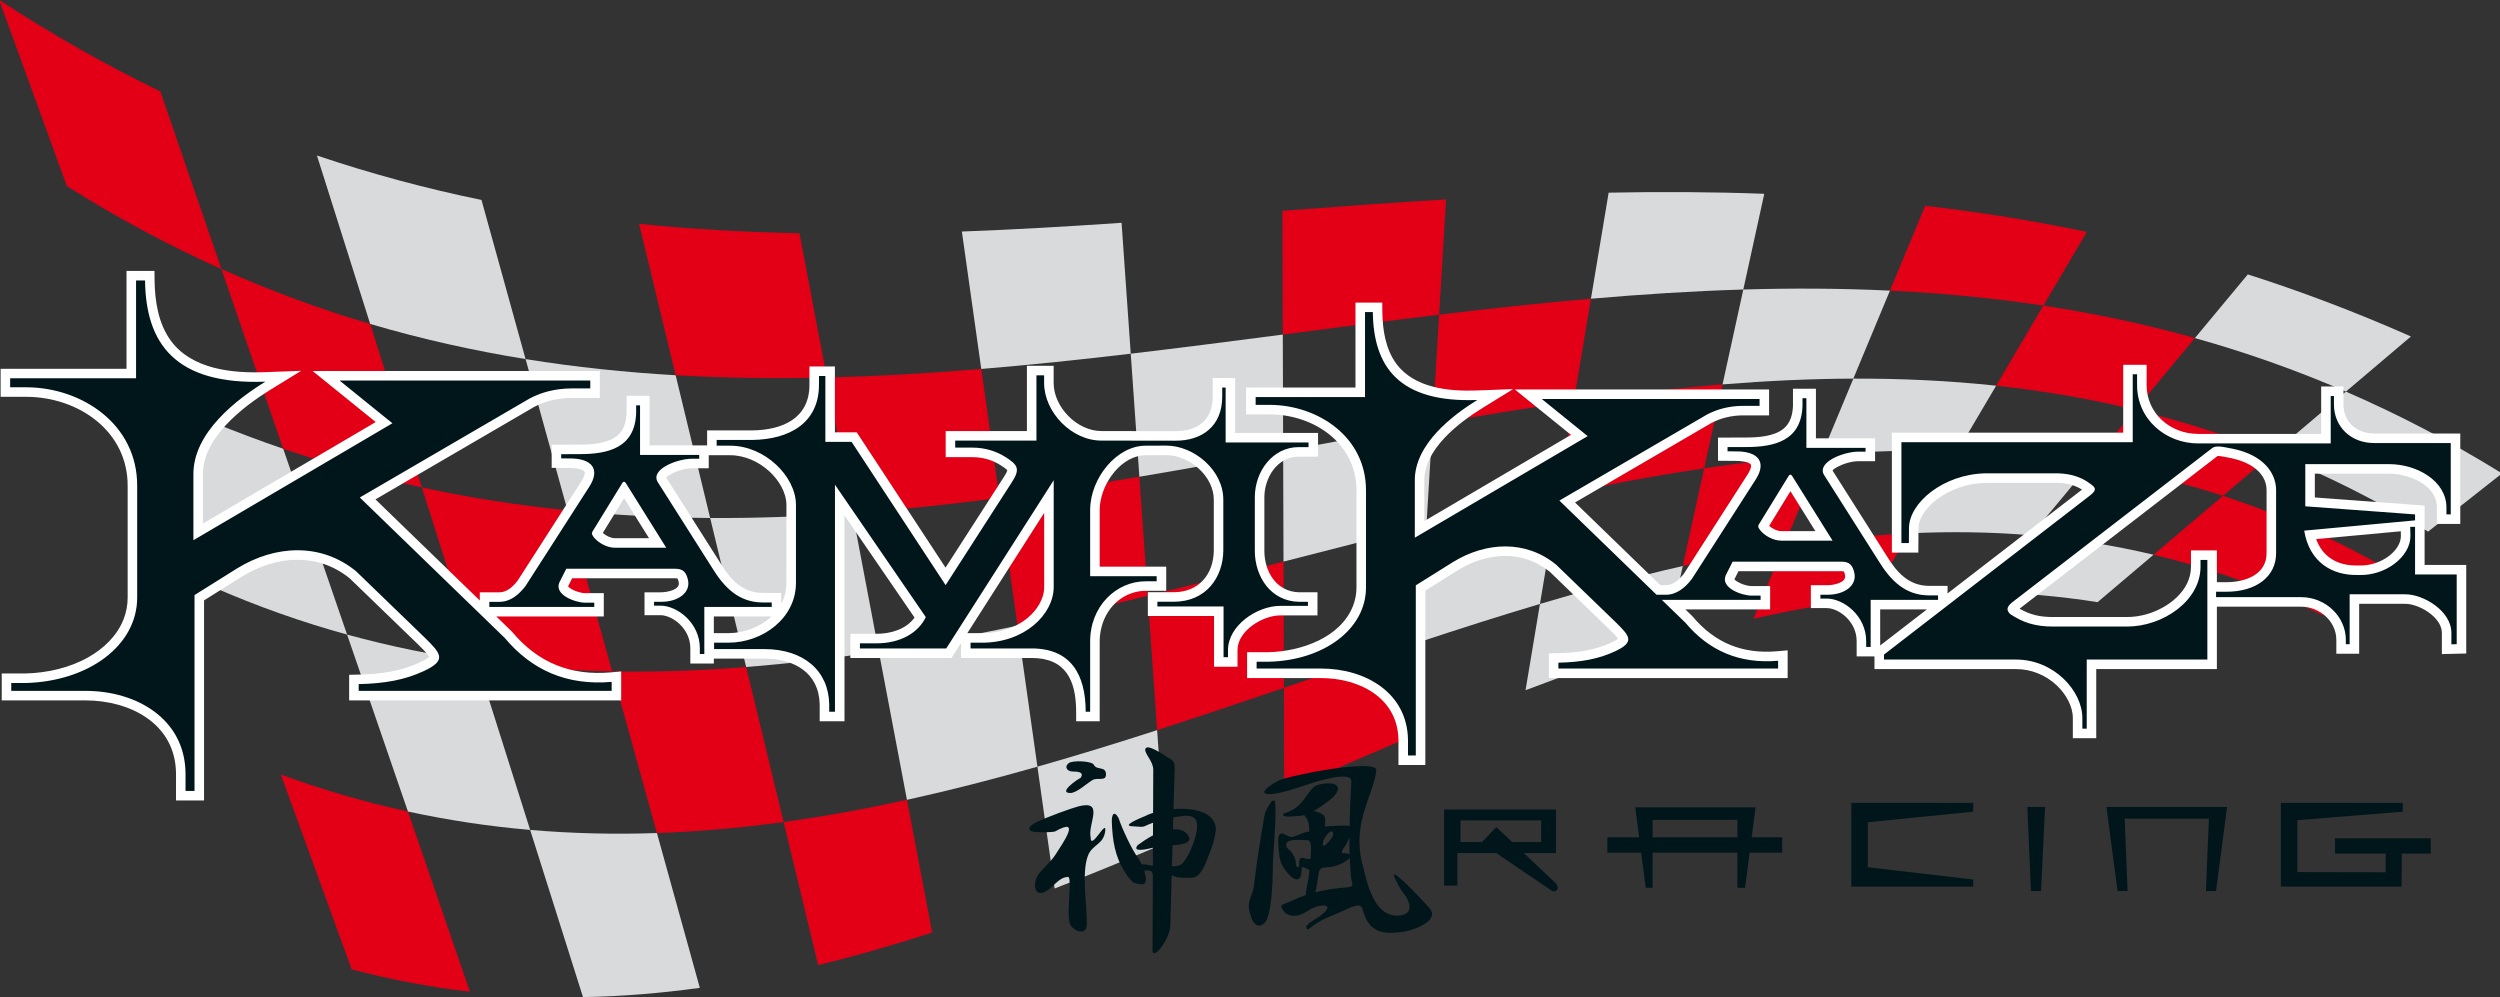 <?xml version="1.0" encoding="UTF-8"?>
<svg xmlns="http://www.w3.org/2000/svg" xmlns:xlink="http://www.w3.org/1999/xlink" width="595pt" height="237.4pt" viewBox="0 0 595 237.4" version="1.1">
<rect x="0" y="0" width="595" height="237.4" fill="#333333" stroke="none"/>
<defs>
<clipPath id="clip1">
  <path d="M 126 197 L 167 197 L 167 237.398 L 126 237.398 Z M 126 197 "/>
</clipPath>
</defs>
<g id="surface1">
<path style=" stroke:none;fill-rule:evenodd;fill:rgb(85.156%,85.547%,85.938%);fill-opacity:1;" d="M 67.402 106.805 C 56.199 102.98 44.926 98.367 33.59 92.91 L 50.594 139.664 C 61.25 144.328 71.922 148.098 82.605 151.027 Z M 67.402 106.805 "/>
<g clip-path="url(#clip1)" clip-rule="nonzero">
<path style=" stroke:none;fill-rule:evenodd;fill:rgb(85.156%,85.547%,85.938%);fill-opacity:1;" d="M 156.348 198.266 C 146.355 198.613 136.297 198.387 126.176 197.52 L 138.754 237.309 C 148.094 237.148 157.355 236.379 166.559 235.105 Z M 156.348 198.266 "/>
</g>
<path style=" stroke:none;fill-rule:evenodd;fill:rgb(85.156%,85.547%,85.938%);fill-opacity:1;" d="M 113.48 157.367 L 126.176 197.52 C 116.543 196.695 106.848 195.254 97.086 193.141 L 82.605 151.027 C 92.887 153.844 103.18 155.945 113.48 157.367 Z M 113.48 157.367 "/>
<path style=" stroke:none;fill-rule:evenodd;fill:rgb(89.062%,0%,8.617%);fill-opacity:1;" d="M 97.086 193.141 C 87.078 190.977 76.996 188.059 66.844 184.344 L 83.703 230.703 C 93.164 233.199 102.539 234.957 111.828 236.02 Z M 97.086 193.141 "/>
<path style=" stroke:none;fill-rule:evenodd;fill:rgb(89.062%,0%,8.617%);fill-opacity:1;" d="M 38.164 21.762 C 25.422 15.594 12.633 8.387 -0.203 -0.02 L 15.906 44.277 C 28.141 51.988 40.402 58.539 52.695 64.023 Z M 38.164 21.762 "/>
<path style=" stroke:none;fill-rule:evenodd;fill:rgb(89.062%,0%,8.617%);fill-opacity:1;" d="M 135.062 121.461 C 123.574 120.289 112.023 118.527 100.406 116.008 L 113.48 157.367 C 124.211 158.844 134.945 159.609 145.688 159.797 Z M 135.062 121.461 "/>
<path style=" stroke:none;fill-rule:evenodd;fill:rgb(89.062%,0%,8.617%);fill-opacity:1;" d="M 215.855 190.359 C 206.121 192.5 196.336 194.285 186.5 195.641 L 194.727 229.691 C 203.82 227.48 212.855 224.863 221.848 221.938 Z M 215.855 190.359 "/>
<path style=" stroke:none;fill-rule:evenodd;fill:rgb(89.062%,0%,8.617%);fill-opacity:1;" d="M 177.586 158.75 L 186.5 195.641 C 176.508 197.008 166.457 197.922 156.348 198.266 L 145.688 159.797 C 156.32 159.98 166.953 159.598 177.586 158.75 Z M 177.586 158.75 "/>
<path style=" stroke:none;fill-rule:evenodd;fill:rgb(89.062%,0%,8.617%);fill-opacity:1;" d="M 88.102 77.098 L 100.406 116.008 C 89.465 113.637 78.465 110.578 67.402 106.805 L 52.695 64.023 C 64.477 69.281 76.277 73.613 88.102 77.098 Z M 88.102 77.098 "/>
<path style=" stroke:none;fill-rule:evenodd;fill:rgb(85.156%,85.547%,85.938%);fill-opacity:1;" d="M 114.594 47.586 C 101.559 44.91 88.508 41.422 75.43 37.012 L 88.102 77.098 C 100.41 80.723 112.738 83.465 125.086 85.461 Z M 114.594 47.586 "/>
<path style=" stroke:none;fill-rule:evenodd;fill:rgb(85.156%,85.547%,85.938%);fill-opacity:1;" d="M 202.906 122.105 C 191.664 122.91 180.371 123.352 169.016 123.281 L 177.586 158.75 C 188.109 157.914 198.633 156.645 209.148 155.016 Z M 202.906 122.105 "/>
<path style=" stroke:none;fill-rule:evenodd;fill:rgb(85.156%,85.547%,85.938%);fill-opacity:1;" d="M 275.398 173.77 C 265.938 176.828 256.441 179.758 246.906 182.469 L 251 211.465 C 259.789 208.039 268.547 204.418 277.285 200.699 Z M 275.398 173.77 "/>
<path style=" stroke:none;fill-rule:evenodd;fill:rgb(85.156%,85.547%,85.938%);fill-opacity:1;" d="M 160.805 89.309 L 169.016 123.281 C 157.758 123.215 146.441 122.625 135.062 121.461 L 125.086 85.461 C 136.977 87.387 148.887 88.621 160.805 89.309 Z M 160.805 89.309 "/>
<path style=" stroke:none;fill-rule:evenodd;fill:rgb(85.156%,85.547%,85.938%);fill-opacity:1;" d="M 242.168 148.906 L 246.906 182.469 C 236.605 185.402 226.258 188.074 215.855 190.359 L 209.148 155.016 C 220.164 153.309 231.172 151.23 242.168 148.906 Z M 242.168 148.906 "/>
<path style=" stroke:none;fill-rule:evenodd;fill:rgb(89.062%,0%,8.617%);fill-opacity:1;" d="M 190.27 55.516 C 177.539 55.258 164.82 54.57 152.102 53.277 L 160.805 89.309 C 172.785 89.996 184.781 90.129 196.781 89.844 Z M 190.27 55.516 "/>
<path style=" stroke:none;fill-rule:evenodd;fill:rgb(89.062%,0%,8.617%);fill-opacity:1;" d="M 271.172 113.465 C 260.121 115.324 249.027 117.043 237.875 118.508 L 242.168 148.906 C 252.512 146.719 262.84 144.316 273.156 141.797 Z M 271.172 113.465 "/>
<path style=" stroke:none;fill-rule:evenodd;fill:rgb(89.062%,0%,8.617%);fill-opacity:1;" d="M 337.832 152.805 C 327.105 156.355 316.352 160.039 305.566 163.711 L 305.641 188.379 C 315.938 183.859 326.219 179.359 336.496 175.016 Z M 337.832 152.805 "/>
<path style=" stroke:none;fill-rule:evenodd;fill:rgb(89.062%,0%,8.617%);fill-opacity:1;" d="M 233.543 87.812 L 237.875 118.508 C 226.277 120.031 214.621 121.27 202.906 122.105 L 196.781 89.844 C 209.027 89.551 221.281 88.828 233.543 87.812 Z M 233.543 87.812 "/>
<path style=" stroke:none;fill-rule:evenodd;fill:rgb(89.062%,0%,8.617%);fill-opacity:1;" d="M 305.473 133.66 L 305.566 163.711 C 295.543 167.121 285.488 170.512 275.398 173.77 L 273.156 141.797 C 283.945 139.164 294.719 136.414 305.473 133.66 Z M 305.473 133.66 "/>
<path style=" stroke:none;fill-rule:evenodd;fill:rgb(85.156%,85.547%,85.938%);fill-opacity:1;" d="M 266.934 53.023 C 254.234 53.898 241.57 54.637 228.926 55.105 L 233.543 87.812 C 245.398 86.828 257.258 85.578 269.117 84.18 Z M 266.934 53.023 "/>
<path style=" stroke:none;fill-rule:evenodd;fill:rgb(85.156%,85.547%,85.938%);fill-opacity:1;" d="M 340.945 100.926 C 329.145 102.992 317.293 105.191 305.391 107.383 L 305.473 133.66 C 316.84 130.742 328.184 127.832 339.496 125.055 Z M 340.945 100.926 "/>
<path style=" stroke:none;fill-rule:evenodd;fill:rgb(85.156%,85.547%,85.938%);fill-opacity:1;" d="M 400.504 134.707 C 389.188 137.281 377.859 140.359 366.508 143.738 L 363.078 164.27 C 374.215 160.012 385.367 156.109 396.551 152.766 Z M 400.504 134.707 "/>
<path style=" stroke:none;fill-rule:evenodd;fill:rgb(85.156%,85.547%,85.938%);fill-opacity:1;" d="M 305.305 79.625 L 305.391 107.383 C 294.031 109.469 282.629 111.539 271.172 113.465 L 269.117 84.18 C 281.18 82.758 293.242 81.199 305.305 79.625 Z M 305.305 79.625 "/>
<path style=" stroke:none;fill-rule:evenodd;fill:rgb(85.156%,85.547%,85.938%);fill-opacity:1;" d="M 370.836 117.824 L 366.508 143.738 C 356.965 146.582 347.41 149.633 337.832 152.805 L 339.496 125.055 C 349.973 122.484 360.422 120.039 370.836 117.824 Z M 370.836 117.824 "/>
<path style=" stroke:none;fill-rule:evenodd;fill:rgb(89.062%,0%,8.617%);fill-opacity:1;" d="M 344.156 47.465 C 331.117 48.238 318.141 49.191 305.211 50.176 L 305.305 79.625 C 317.711 78.004 330.113 76.379 342.512 74.891 Z M 344.156 47.465 "/>
<path style=" stroke:none;fill-rule:evenodd;fill:rgb(89.062%,0%,8.617%);fill-opacity:1;" d="M 409.965 91.488 C 398.207 92.441 386.406 93.832 374.562 95.52 L 370.836 117.824 C 382.465 115.352 394.051 113.184 405.594 111.457 Z M 409.965 91.488 "/>
<path style=" stroke:none;fill-rule:evenodd;fill:rgb(89.062%,0%,8.617%);fill-opacity:1;" d="M 454.352 126.934 C 444.387 127.41 434.43 128.516 424.469 130.086 L 417.32 147.266 C 426.586 145.141 435.887 143.484 445.227 142.402 Z M 454.352 126.934 "/>
<path style=" stroke:none;fill-rule:evenodd;fill:rgb(89.062%,0%,8.617%);fill-opacity:1;" d="M 378.645 71.094 L 374.562 95.52 C 363.398 97.109 352.195 98.953 340.945 100.926 L 342.512 74.891 C 354.562 73.445 366.605 72.133 378.645 71.094 Z M 378.645 71.094 "/>
<path style=" stroke:none;fill-rule:evenodd;fill:rgb(89.062%,0%,8.617%);fill-opacity:1;" d="M 433.555 108.234 L 424.469 130.086 C 416.48 131.344 408.496 132.891 400.504 134.707 L 405.594 111.457 C 414.945 110.059 424.266 108.957 433.555 108.234 Z M 433.555 108.234 "/>
<path style=" stroke:none;fill-rule:evenodd;fill:rgb(85.156%,85.547%,85.938%);fill-opacity:1;" d="M 419.895 46.125 C 407.477 45.66 395.137 45.609 382.859 45.855 L 378.645 71.094 C 390.742 70.047 402.832 69.266 414.906 68.906 Z M 419.895 46.125 "/>
<path style=" stroke:none;fill-rule:evenodd;fill:rgb(85.156%,85.547%,85.938%);fill-opacity:1;" d="M 475.078 91.797 C 463.777 90.586 452.453 90.074 441.094 90.113 L 433.555 108.234 C 444.383 107.391 455.164 107.047 465.891 107.367 Z M 475.078 91.797 "/>
<path style=" stroke:none;fill-rule:evenodd;fill:rgb(85.156%,85.547%,85.938%);fill-opacity:1;" d="M 512.535 132.027 C 502.805 129.723 493.09 128.195 483.391 127.391 L 472.09 140.992 C 481.078 141.109 490.117 141.859 499.215 143.32 Z M 512.535 132.027 "/>
<path style=" stroke:none;fill-rule:evenodd;fill:rgb(85.156%,85.547%,85.938%);fill-opacity:1;" d="M 449.805 69.168 L 441.094 90.113 C 430.746 90.148 420.371 90.648 409.965 91.488 L 414.906 68.906 C 426.555 68.562 438.188 68.617 449.805 69.168 Z M 449.805 69.168 "/>
<path style=" stroke:none;fill-rule:evenodd;fill:rgb(85.156%,85.547%,85.938%);fill-opacity:1;" d="M 497.523 110.383 L 483.391 127.391 C 473.703 126.586 464.023 126.473 454.352 126.934 L 465.891 107.367 C 476.488 107.688 487.035 108.668 497.523 110.383 Z M 497.523 110.383 "/>
<path style=" stroke:none;fill-rule:evenodd;fill:rgb(89.062%,0%,8.617%);fill-opacity:1;" d="M 522.387 80.461 L 508.207 97.527 C 497.188 94.867 486.145 92.984 475.078 91.797 L 486.32 72.738 C 498.363 74.566 510.391 77.098 522.387 80.461 Z M 522.387 80.461 "/>
<path style=" stroke:none;fill-rule:evenodd;fill:rgb(89.062%,0%,8.617%);fill-opacity:1;" d="M 496.664 55.195 C 483.746 52.48 470.926 50.453 458.199 48.988 L 449.805 69.168 C 461.996 69.746 474.168 70.891 486.32 72.738 Z M 496.664 55.195 "/>
<path style=" stroke:none;fill-rule:evenodd;fill:rgb(89.062%,0%,8.617%);fill-opacity:1;" d="M 540.938 107.945 C 530.047 103.59 519.137 100.168 508.207 97.527 L 497.523 110.383 C 508.098 112.109 518.613 114.602 529.07 118.008 Z M 540.938 107.945 "/>
<path style=" stroke:none;fill-rule:evenodd;fill:rgb(89.062%,0%,8.617%);fill-opacity:1;" d="M 567.281 134.875 L 552.688 146.371 C 539.254 139.875 525.879 135.188 512.535 132.027 L 529.07 118.008 C 541.902 122.191 554.645 127.719 567.281 134.875 Z M 567.281 134.875 "/>
<path style=" stroke:none;fill-rule:evenodd;fill:rgb(85.156%,85.547%,85.938%);fill-opacity:1;" d="M 573.801 80.082 C 560.746 74.297 547.809 69.406 534.98 65.305 L 522.387 80.461 C 534.395 83.82 546.375 88.027 558.324 93.203 Z M 573.801 80.082 "/>
<path style=" stroke:none;fill-rule:evenodd;fill:rgb(85.156%,85.547%,85.938%);fill-opacity:1;" d="M 595.48 112.672 L 577.883 126.527 C 565.586 119.023 553.273 112.883 540.938 107.945 L 558.324 93.203 C 570.742 98.582 583.129 105.023 595.48 112.672 Z M 595.48 112.672 "/>
<path style=" stroke:none;fill-rule:evenodd;fill:rgb(100%,100%,100%);fill-opacity:1;" d="M 463.523 141.238 L 495.52 116.527 C 493.465 115.199 491.012 114.84 488.574 114.918 L 488.535 114.922 L 472.539 114.922 C 468.477 115.008 464.309 116.348 461.051 118.797 C 459.004 120.34 456.609 122.973 456.602 125.711 L 456.562 131.523 L 450.266 131.523 L 450.266 102.973 L 505.324 102.973 L 505.324 86.816 L 510.895 86.816 L 510.895 91.605 C 510.883 98.41 516.527 103.258 523.129 103.27 L 552.441 103.27 L 552.441 91.98 L 557.75 91.98 L 557.75 96.301 C 557.762 100.527 561 103.203 565.129 103.176 L 585.547 103.176 L 585.547 124.699 L 579.98 124.699 L 579.98 120.652 C 579.871 115.316 573.145 112.727 568.609 112.73 L 550.93 112.73 L 550.93 118.395 L 577.055 120.324 L 577.055 134.449 L 586.965 134.449 L 586.965 155.531 L 581.164 155.672 L 581.164 150.609 C 581.16 146.883 575.688 143.656 572.371 143.711 L 561.48 143.711 L 561.48 155.586 L 556.047 155.586 L 556.047 152.309 C 556.047 147.805 552.035 144.383 547.645 144.391 L 527.617 144.391 L 527.617 159.242 L 498.906 159.242 L 498.906 175.699 L 493.336 175.699 L 493.336 170.945 C 493.352 168.02 491.609 165.129 489.547 163.164 C 486.926 160.672 483.469 159.246 479.844 159.242 L 446.125 159.242 L 446.125 156.23 L 445.219 156.23 C 444.863 156.23 444.508 156.23 444.152 156.23 L 441.883 156.23 L 441.883 152.602 C 441.887 150.41 440.961 148.41 439.395 146.898 C 438.23 145.773 436.434 144.727 434.766 144.727 L 430.984 144.727 L 430.984 139.285 L 434.914 139.285 C 436.102 139.281 439.504 138.801 439.125 136.902 C 439.09 136.719 438.965 136.18 438.836 136.004 C 438.711 135.957 438.418 135.949 438.305 135.949 L 413.758 135.949 L 412.793 137.859 C 413.004 138.238 414.008 138.738 414.352 138.883 C 415.031 139.172 416.094 139.488 416.832 139.488 L 421.293 139.477 L 421.293 145.031 L 401.109 145.031 L 402.773 146.645 L 402.848 146.734 C 408.141 153.039 414.773 155.719 422.996 154.996 L 425.461 154.781 L 425.461 161.383 L 368.629 161.383 L 368.629 155.5 L 370.848 155.453 C 375.23 155.359 379.457 154.824 383.461 152.941 C 383.781 152.793 384.645 152.367 385.105 152.016 C 384.621 151.324 383.355 150.109 382.996 149.75 L 368.855 136.086 C 362.309 130.781 353.906 131.453 346.992 135.703 L 339.23 140.566 L 339.23 182.07 L 332.832 182.07 L 332.832 176.098 C 332.684 166.031 323.457 161.383 314.414 161.383 L 296.809 161.383 L 296.809 155.219 L 302.066 155.219 C 309.586 155.008 319.059 151.812 322.027 144.18 C 322.566 142.785 322.84 141.32 322.84 139.824 L 322.84 116.801 C 322.906 105.543 312.766 98.695 302.324 98.625 L 296.574 98.625 L 296.574 92.23 L 322.605 92.23 L 322.605 72.012 L 328.977 72.012 L 329 74.25 C 329.051 78.465 329.75 83.066 332.305 86.547 C 336.586 92.387 344.863 93.18 351.52 92.93 L 360.121 92.609 L 352.793 97.129 C 347.098 100.641 338.863 107.008 338.996 114.449 L 338.996 124.008 L 373.895 103.5 L 360.531 92.695 L 421.043 92.695 L 421.043 98.859 L 414.84 98.859 C 412.211 98.879 409.66 99.43 407.328 100.664 L 374.855 119.59 L 395.18 139.285 L 396.469 139.285 C 398.297 139.281 399.773 137.828 400.816 136.465 L 415.953 112.891 C 416.223 112.469 416.977 111.141 416.707 110.598 C 416.32 109.824 413.926 109.695 413.219 109.695 L 408.887 109.66 L 408.887 104.152 L 415.398 104.129 C 418.234 104.141 422.219 103.914 424.504 102.016 C 426.148 100.648 426.656 98.613 426.727 96.559 L 426.727 92.512 L 432.191 92.512 L 432.191 104.316 L 446.27 104.316 L 446.27 109.762 L 442.203 109.762 C 441.199 109.781 440.07 110.035 439.117 110.344 C 438.492 110.551 436.609 111.312 436.137 111.973 L 448.965 132.199 C 451.355 136.129 454.211 139.434 459.137 139.434 L 463.523 139.434 Z M 458.613 145.031 L 447.484 145.031 C 447.484 147.895 447.484 150.762 447.484 153.625 Z M 480.656 144.863 C 483.234 146.352 485.578 146.875 488.789 146.852 L 506.223 146.852 C 507.789 146.852 509.359 146.621 510.863 146.195 C 515.934 144.766 521.477 140.633 521.453 134.855 L 521.453 130.988 L 527.617 130.988 L 527.617 138.566 L 529.871 138.566 C 534.273 138.566 539.504 136.824 539.445 131.574 L 539.445 116.547 C 539.352 112.168 535.016 109.914 531.254 109.09 C 530.473 108.957 528.41 108.441 527.754 108.547 Z M 571.387 126.441 L 551.246 128.305 C 552.766 132.52 556.312 134.723 561.207 134.578 L 561.289 134.578 L 561.371 134.582 C 563.906 134.691 566.531 133.875 568.555 132.34 C 570.016 131.23 571.426 129.484 571.414 127.551 Z M 168.293 106.004 L 168.293 102.438 L 179.07 102.438 C 186.156 102.328 192.637 99.652 192.648 91.586 L 192.648 87.215 L 198.707 87.215 L 198.707 102.895 L 203.906 102.895 L 225.039 135.098 L 238.941 113.496 C 239.117 113.223 239.672 112.332 239.746 111.934 C 239.477 111.566 238.395 110.875 238.078 110.68 C 236.102 109.43 233.785 108.801 231.449 108.801 L 225.074 108.801 L 225.074 102.59 L 244.406 102.59 L 244.406 87.062 L 250.766 87.062 L 250.766 91.156 C 250.777 96.914 256.379 102.641 262.195 102.59 L 279.715 102.617 C 285.016 102.648 288.602 99.996 288.625 94.469 L 288.625 89.934 L 293.973 90.016 L 293.973 103.035 L 313.695 103.035 L 313.695 108.684 L 309.066 108.684 C 303.977 108.684 300.918 113.711 300.918 118.359 L 300.918 131.133 C 300.934 136.105 303.824 140.863 309.203 140.961 L 313.559 140.961 L 313.559 146.465 L 304.754 146.465 C 300.57 146.445 294.539 150.094 294.527 154.699 L 294.527 158.688 L 288.941 158.688 L 288.941 146.609 L 273.188 146.609 L 273.188 140.949 L 279.344 140.949 C 285.285 140.949 288.84 136.715 288.883 130.996 L 288.883 118.973 C 288.918 113.281 283.02 108.312 277.543 108.324 L 272.695 108.344 C 272.383 108.344 272.062 108.363 271.754 108.402 C 266.094 109.121 261.766 115.855 261.727 121.281 L 261.727 134.863 L 277.559 134.863 L 277.559 140.613 L 272.695 140.613 C 271.684 140.609 270.676 140.762 269.707 141.059 C 264.512 142.645 261.641 147.668 261.727 152.922 L 261.727 171.668 L 256.125 171.668 L 256.125 169.402 C 256.121 161.949 253.656 156.562 245.457 156.598 L 228.727 156.598 L 228.727 153.039 L 226.453 156.598 L 202.391 156.598 L 202.391 150.844 L 208.617 150.844 C 211.969 150.844 215.676 149.785 217.66 146.973 L 200.992 122.676 L 200.992 171.668 L 195.086 171.668 L 195.086 167.598 C 194.906 160.047 188.957 156.785 181.977 156.75 L 169.895 156.75 L 169.895 157.918 L 167.629 157.918 C 167.273 157.918 166.918 157.918 166.562 157.918 L 164.297 157.918 L 164.297 154.285 C 164.297 152.094 163.371 150.098 161.805 148.582 C 160.641 147.457 158.844 146.41 157.18 146.414 L 153.395 146.414 L 153.395 140.969 L 157.324 140.969 C 158.512 140.965 161.914 140.484 161.539 138.59 C 161.5 138.406 161.379 137.863 161.25 137.691 C 161.121 137.641 160.828 137.633 160.715 137.633 L 136.168 137.633 L 135.203 139.543 C 135.418 139.926 136.418 140.426 136.762 140.57 C 137.441 140.855 138.504 141.172 139.242 141.172 L 143.703 141.164 L 143.703 146.715 L 118.113 146.715 L 121.816 150.305 L 121.891 150.391 C 128.051 157.738 135.801 160.867 145.375 160.027 L 147.84 159.812 L 147.84 166.695 L 83.098 166.695 L 83.098 160.602 L 85.316 160.555 C 90.414 160.441 95.324 159.82 99.977 157.633 C 100.395 157.434 101.707 156.785 102.176 156.324 C 101.754 155.551 99.977 153.84 99.535 153.402 L 83.242 137.656 C 75.594 131.449 65.754 132.207 57.664 137.184 L 48.566 142.887 L 48.566 190.512 L 41.891 190.512 L 41.891 183.977 C 41.715 172.191 30.945 166.695 20.34 166.695 L 0.414 166.695 L 0.414 160.285 L 6.129 160.285 C 11.273 160.145 16.578 158.953 21.078 156.395 C 24.707 154.332 27.887 151.305 29.422 147.352 C 30.062 145.707 30.383 143.98 30.383 142.215 L 30.383 115.715 C 30.461 102.559 18.637 94.527 6.422 94.445 L 0.145 94.445 L 0.145 87.77 L 30.113 87.77 L 30.113 64.488 L 36.766 64.488 L 36.789 66.73 C 36.848 71.66 37.676 77.016 40.66 81.086 C 45.664 87.914 55.277 88.863 63.07 88.574 L 71.676 88.254 L 64.344 92.77 C 57.664 96.891 48.145 104.293 48.297 113.008 L 48.297 124.605 L 89.422 100.445 L 74.406 88.305 L 142.758 88.305 L 142.758 94.711 L 135.953 94.711 C 132.871 94.738 129.875 95.387 127.145 96.836 L 89.359 118.855 L 114.191 142.914 L 114.191 140.969 L 118.879 140.969 C 120.707 140.965 122.184 139.512 123.227 138.152 L 138.363 114.574 C 138.633 114.152 139.387 112.824 139.117 112.281 C 138.73 111.512 136.336 111.379 135.629 111.383 L 131.297 111.348 L 131.297 105.836 L 137.809 105.816 C 140.645 105.828 144.629 105.598 146.914 103.699 C 148.559 102.332 149.066 100.301 149.137 98.242 L 149.137 94.195 L 154.602 94.195 L 154.602 106.004 Z M 168.68 108.344 L 168.68 111.445 L 164.613 111.445 C 163.609 111.465 162.48 111.719 161.527 112.031 C 160.902 112.234 159.02 112.996 158.547 113.66 L 171.375 133.883 C 173.766 137.812 176.621 141.117 181.547 141.121 L 185.934 141.121 L 185.934 143.727 C 186.711 142.27 187.16 140.617 187.168 138.801 L 187.168 120.125 C 187.148 117.125 185.285 114.207 183.148 112.227 C 180.617 109.883 177.242 108.34 173.758 108.344 Z M 183.625 146.715 L 169.895 146.715 C 169.895 148.043 169.895 149.367 169.895 150.691 L 173.301 150.691 C 177.059 150.688 180.93 149.25 183.625 146.715 Z M 230.223 150.691 L 233.594 150.691 C 237.527 150.719 241.523 149.602 244.582 147.055 C 246.738 145.258 248.508 142.605 248.516 139.715 L 248.516 122.059 Z M 432.059 126.406 L 426.125 116.906 L 421.055 125.16 C 421.793 125.832 423.023 126.414 423.906 126.406 Z M 154.469 128.09 L 148.535 118.594 L 143.465 126.844 C 144.207 127.52 145.434 128.098 146.316 128.09 Z M 154.469 128.09 "/>
<path style=" stroke:none;fill-rule:evenodd;fill:rgb(0.392%,8.617%,10.205%);fill-opacity:1;" d="M 2.414 92.176 L 2.414 90.035 L 32.383 90.035 L 32.383 66.758 L 34.523 66.758 C 34.699 81.652 41.566 91.645 63.156 90.84 C 56.645 94.852 45.852 102.883 46.031 113.051 L 46.031 128.57 L 93.395 100.738 L 80.816 90.57 L 140.488 90.57 L 140.488 92.445 L 135.941 92.445 C 132.152 92.477 128.852 93.355 126.039 94.852 L 85.633 118.402 L 120.152 151.852 C 126.551 159.477 134.891 163.223 145.574 162.285 L 145.574 164.426 L 85.367 164.426 L 85.367 162.82 C 91.52 162.688 96.395 161.824 100.941 159.684 C 106.395 157.117 104.918 155.531 101.113 151.773 L 84.75 135.961 C 76.414 129.137 65.531 129.684 56.465 135.258 L 46.297 141.629 L 46.297 188.242 L 44.156 188.242 L 44.156 183.961 C 43.977 171.117 32.562 164.426 20.34 164.426 L 2.68 164.426 L 2.68 162.555 L 6.16 162.555 C 21.055 162.152 32.648 153.68 32.648 142.215 L 32.648 115.727 C 32.738 100.918 19.449 92.266 6.426 92.176 Z M 298.844 96.359 L 298.844 94.5 L 324.875 94.5 L 324.875 74.277 L 326.734 74.277 C 326.887 87.219 332.852 95.898 351.602 95.195 C 345.949 98.684 336.574 105.656 336.727 114.488 L 336.727 127.969 L 377.867 103.797 L 366.945 94.965 L 418.777 94.965 L 418.777 96.59 L 414.824 96.59 C 411.535 96.617 408.668 97.383 406.223 98.684 L 371.129 119.137 L 394.262 141.551 L 396.469 141.551 C 399.031 141.547 401.07 139.887 402.676 137.766 L 417.863 114.113 C 420.5 110.008 418.52 107.414 413.23 107.43 L 411.152 107.414 L 411.152 106.41 L 415.391 106.398 C 422.352 106.426 428.73 104.895 428.992 96.594 L 428.992 94.777 L 429.922 94.777 L 429.922 106.586 L 444 106.586 L 444 107.492 L 442.184 107.492 C 438.629 107.551 432.258 110.055 434.16 113.094 L 447.027 133.379 C 450.008 138.273 453.516 141.699 459.137 141.703 L 461.258 141.703 L 461.258 142.762 L 445.219 142.762 C 445.219 146.496 445.219 150.23 445.219 153.965 C 444.863 153.965 444.508 153.965 444.152 153.965 L 444.152 152.602 C 444.156 146.57 438.789 142.457 434.766 142.461 L 433.254 142.461 L 433.254 141.551 L 434.918 141.551 C 439.195 141.539 441.906 139.258 441.352 136.461 C 440.961 134.492 440.152 133.68 438.305 133.68 L 412.363 133.68 L 410.727 136.922 C 409.391 139.965 414.68 141.758 416.836 141.758 L 419.023 141.75 L 419.023 142.762 L 395.508 142.762 L 401.113 148.191 C 406.672 154.816 413.914 158.07 423.191 157.258 L 423.191 159.113 L 370.895 159.113 L 370.895 157.723 C 376.242 157.605 380.473 156.855 384.426 154.996 C 389.16 152.766 387.879 151.391 384.574 148.125 L 370.359 134.391 C 363.121 128.461 353.668 128.938 345.793 133.781 L 336.961 139.312 L 336.961 179.801 L 335.102 179.801 L 335.102 176.082 C 334.945 164.926 325.031 159.113 314.414 159.113 L 299.074 159.113 L 299.074 157.488 L 302.098 157.488 C 315.035 157.141 325.105 149.781 325.105 139.824 L 325.105 116.812 C 325.184 103.953 313.641 96.438 302.328 96.359 Z M 436.152 128.672 L 423.91 128.672 C 422.047 128.688 419.848 127.438 418.855 126.102 C 418.238 125.27 418.414 125.121 418.91 124.32 L 425.66 113.332 C 425.934 112.828 426.32 112.895 426.562 113.332 Z M 133.562 108.098 L 133.562 109.098 L 135.645 109.113 C 140.93 109.098 142.91 111.695 140.273 115.801 L 125.086 139.453 C 123.48 141.57 121.441 143.23 118.879 143.238 L 116.457 143.238 L 116.457 144.449 L 141.434 144.449 L 141.434 143.438 L 139.246 143.441 C 137.09 143.441 131.805 141.648 133.137 138.605 L 134.773 135.363 L 160.715 135.363 C 162.562 135.363 163.371 136.176 163.762 138.148 C 164.316 140.941 161.605 143.227 157.328 143.234 L 155.664 143.234 L 155.664 144.145 L 157.176 144.145 C 161.203 144.141 166.566 148.254 166.562 154.285 L 166.562 155.648 C 166.918 155.648 167.273 155.648 167.629 155.648 C 167.629 151.914 167.629 148.18 167.629 144.445 L 183.668 144.445 L 183.668 143.387 L 181.547 143.387 C 175.926 143.383 172.418 139.957 169.438 135.062 L 156.57 114.777 C 154.668 111.738 161.039 109.234 164.594 109.18 L 166.41 109.18 L 166.41 108.27 L 152.332 108.27 L 152.332 96.465 L 151.402 96.465 L 151.402 98.277 C 151.141 106.578 144.762 108.109 137.801 108.082 Z M 158.562 130.359 L 146.32 130.359 C 144.457 130.375 142.258 129.125 141.266 127.785 C 140.648 126.953 140.828 126.809 141.32 126.004 L 148.07 115.016 C 148.344 114.512 148.73 114.578 148.973 115.016 Z M 196.438 89.484 L 194.918 89.484 L 194.918 91.586 C 194.902 100.672 187.898 104.574 179.086 104.707 L 170.562 104.707 L 170.562 106.074 L 173.758 106.074 C 182.047 106.07 189.395 113.367 189.438 120.113 L 189.438 138.805 C 189.398 147.055 181.664 152.953 173.301 152.961 L 169.953 152.961 L 169.953 154.48 L 181.977 154.48 C 191.188 154.527 197.176 159.52 197.352 167.574 L 197.352 169.398 L 198.723 169.398 L 198.723 115.363 L 220.34 146.871 C 218.551 150.613 214.32 153.109 208.617 153.113 L 204.66 153.113 L 204.66 154.328 L 225.207 154.328 L 250.781 114.297 L 250.781 139.719 C 250.766 146.207 243.871 153.027 233.582 152.961 L 230.992 152.961 L 230.992 154.328 L 245.453 154.328 C 254.82 154.293 258.387 160.477 258.395 169.398 L 259.457 169.398 L 259.457 152.961 C 259.316 144.273 265.719 138.32 272.703 138.348 L 275.289 138.348 L 275.289 137.129 L 259.457 137.129 L 259.457 121.277 C 259.512 113.754 265.816 106.035 272.703 106.074 L 277.535 106.055 C 284.164 106.043 291.195 111.922 291.148 118.984 L 291.148 131 C 291.102 137.273 287.168 143.215 279.344 143.215 L 275.453 143.215 L 275.453 144.34 L 291.207 144.34 L 291.207 156.418 L 292.262 156.418 L 292.262 154.695 C 292.273 148.906 299.145 144.176 304.762 144.195 L 311.289 144.195 L 311.289 143.23 L 309.184 143.23 C 302.441 143.117 298.668 137.262 298.648 131.141 L 298.648 118.359 C 298.648 112.109 302.957 106.414 309.066 106.414 L 311.43 106.414 L 311.43 105.305 L 291.703 105.305 L 291.703 92.246 L 290.891 92.234 L 290.891 94.469 C 290.863 101.453 286.062 104.922 279.703 104.887 L 262.199 104.859 C 255.094 104.918 248.512 98.137 248.5 91.16 L 248.5 89.332 L 246.672 89.332 L 246.672 104.859 L 227.34 104.859 L 227.34 106.531 L 231.449 106.531 C 234.527 106.531 237.215 107.453 239.289 108.762 C 242.293 110.656 242.832 111.648 240.848 114.727 L 225.059 139.262 L 202.68 105.164 L 196.438 105.164 Z M 454.312 129.254 L 452.535 129.254 L 452.535 105.242 L 507.59 105.242 L 507.59 89.082 L 508.625 89.082 L 508.625 91.602 C 508.613 99.93 515.566 105.523 523.129 105.535 L 554.711 105.535 L 554.711 94.246 L 555.48 94.246 L 555.48 96.309 C 555.496 101.449 559.391 105.484 565.133 105.445 L 583.281 105.445 L 583.281 122.43 L 582.25 122.43 L 582.25 120.629 C 582.137 114.402 575.188 110.461 568.609 110.465 L 548.66 110.465 L 548.66 120.5 L 574.785 122.43 L 574.785 123.848 L 548.402 126.293 C 549.613 133.758 555.012 137.027 561.273 136.844 C 567.75 137.129 573.734 132.473 573.684 127.512 L 573.629 125.391 L 574.785 125.391 L 574.785 136.715 L 584.695 136.715 L 584.695 153.316 L 583.43 153.348 L 583.43 150.609 C 583.426 145.375 576.711 141.371 572.336 141.441 L 559.215 141.441 L 559.215 153.316 L 558.312 153.316 L 558.312 152.309 C 558.316 146.73 553.484 142.109 547.645 142.121 L 527.426 142.121 L 527.426 140.836 L 529.871 140.836 C 537.039 140.836 541.773 137.176 541.711 131.57 L 541.711 116.527 C 541.637 112.406 538.547 108.348 531.672 106.859 C 530.32 106.672 527.664 105.762 526.492 106.652 L 478.73 143.488 C 477.766 144.375 477.348 145.094 478.434 146.156 C 481.258 148.008 484.086 149.152 488.793 149.121 L 506.223 149.121 C 514.75 149.129 523.75 143.012 523.723 134.852 L 523.723 133.258 L 525.352 133.258 L 525.352 156.977 L 496.641 156.977 L 496.641 173.43 L 495.602 173.43 L 495.602 170.957 C 495.637 164.438 488.84 156.977 479.844 156.977 L 448.391 156.977 L 448.391 155.789 L 497.527 117.84 C 499.215 116.516 498.617 115.953 497.527 115.172 C 495.059 113.25 491.984 112.539 488.5 112.652 L 472.516 112.652 C 462.535 112.855 454.352 119.66 454.336 125.699 Z M 454.312 129.254 "/>
<path style=" stroke:none;fill-rule:evenodd;fill:rgb(0.392%,8.617%,10.205%);fill-opacity:1;" d="M 346.121 192.645 L 370.324 192.645 L 370.324 203.035 L 362.676 203.035 L 370.324 210.258 C 371.477 211.68 369.98 212.664 369.145 211.879 L 356.105 203.035 L 346.855 203.035 L 346.855 210.773 L 343.691 210.773 L 343.691 192.645 Z M 356.125 196.844 L 352.695 200.418 L 347.59 200.418 L 347.59 195.262 L 366.793 195.262 L 366.793 200.418 L 359.91 200.418 Z M 393.316 211.301 L 393.316 202.93 L 413.5 202.93 L 413.5 211.301 L 415.324 211.301 L 416.418 202.93 L 424.168 202.93 L 424.168 199.27 L 416.895 199.27 L 417.824 192.148 L 389.188 192.148 L 390.113 199.27 L 382.555 199.27 L 382.555 202.93 L 390.594 202.93 L 391.684 211.301 Z M 393.316 195.133 L 413.5 195.133 L 413.5 199.27 L 393.316 199.27 Z M 440.602 191.09 L 469.621 191.09 L 469.621 193.188 L 444.539 195.707 L 444.539 206.395 L 469.621 209.32 L 469.621 211.016 L 440.602 211.016 Z M 482.5 192.051 L 486.73 192.051 L 485.77 212.074 L 483.367 212.074 Z M 501.336 192.051 C 510.906 192.051 520.477 192.051 530.047 192.051 L 527.418 212.074 L 525.016 212.074 L 525.707 194.844 L 505.676 194.844 L 506.371 212.074 L 503.969 212.074 Z M 542.84 191.09 L 571.863 191.09 L 571.863 193.188 L 546.777 195.211 L 546.777 207.555 L 567.793 207.598 L 567.793 203.16 L 555.742 203.16 L 555.742 199.512 L 578.516 199.512 L 578.516 203.16 L 571.605 203.16 L 571.605 208.078 L 571.586 208.078 L 571.586 211.016 L 542.84 211.016 Z M 246.727 198.035 C 248.359 198.117 250.773 198.078 251.176 197.848 C 257.527 194.266 252.883 200.75 251.223 203.371 C 250.172 205.027 248.492 206.418 247.379 207.785 C 245.445 210.168 246.109 214.637 249.965 211.391 C 251.324 210.242 252.496 208.711 254.199 208.711 C 254.777 208.711 254.535 211.566 254.535 212.18 C 254.535 213.965 253.961 218.73 254.762 220.133 C 255.668 221.719 258.68 222.785 258.68 219.906 C 258.68 215.125 257.379 207.832 258.922 203.672 C 259.938 200.941 262.668 201.082 263.047 197.738 C 263.383 194.777 259.574 202.621 259.574 199.305 C 258.832 196.09 262.992 190.293 256.664 191.914 C 255.234 192.281 249.25 194.391 246.457 195.789 C 244.82 196.613 244.043 197.898 246.727 198.035 Z M 257.18 185.137 C 258.152 183.734 256.445 183.625 255.309 183.625 C 254.008 183.625 253.188 182.52 254.375 181.609 C 255.234 180.945 259.863 181.062 260.348 182.039 C 261.039 183.422 263.23 182.23 263.23 184.344 C 263.23 186.055 261.176 184.93 259.961 185.684 C 258.531 186.566 256.223 188.734 254.734 188.734 C 251.73 188.734 256.367 185.504 257.18 185.137 Z M 274.473 183.223 C 274.488 181.18 272.453 179.496 272.57 178.371 C 272.746 176.699 277.117 179.766 277.672 180.102 C 278.93 180.867 279.574 181.074 279.574 182.703 L 279.301 192.559 C 284.164 192.188 289.379 193.277 289.379 197.477 C 289.379 198.074 288.699 201.074 288.406 201.695 C 287.52 203.59 286.285 208.898 283.703 208.898 C 282.355 208.898 280.785 209.047 279.609 208.629 C 278.754 208.328 278.875 208.023 278.844 209.102 L 278.535 220.207 C 278.441 223.68 274.289 228.738 274.301 226.184 L 274.371 208.375 C 274.363 207.309 273.762 207.176 272.949 207.164 C 272.176 207.152 272.312 207.156 272.508 207.93 C 272.75 208.906 273.047 210.465 271.816 210.465 C 269.512 210.465 268.938 209.379 267.762 207.598 C 265.34 203.926 264.754 199.906 264.613 195.547 C 264.555 193.758 265.246 192.801 266.25 194.77 C 266.953 197.008 269.477 202.43 270.898 204.242 C 271.113 204.516 271.418 205.059 271.719 205.711 C 272.434 205.676 273.086 205.785 273.73 205.949 C 274.629 206.18 274.383 206.008 274.387 205.113 L 274.398 201.754 C 272.812 202.145 269.367 202.922 270.758 201.156 C 271.699 200.473 272.984 199.555 274.41 198.812 L 274.422 195.812 C 271.688 196.781 272.844 196.934 269.762 196.664 C 266.254 196.664 272.25 194.371 272.41 194.281 C 272.957 193.98 273.645 193.699 274.434 193.453 Z M 279.062 201.18 C 279.711 201.133 280.352 201.074 280.977 200.957 C 281.98 200.77 283.633 200.379 282.855 198.977 C 282.09 197.598 280.66 197.285 279.168 197.391 L 279.246 194.539 C 281.555 194.188 285.012 193.266 284.906 196.703 C 284.812 199.727 282.582 204.578 281.219 205.648 C 280.77 206 280.184 206.074 279.633 206.141 C 278.707 206.25 278.926 206.211 278.949 205.27 Z M 303.543 191.758 C 303.543 188.375 301.176 192.77 300.949 194.047 C 299.93 199.793 299.109 205.16 298.422 210.914 C 298.238 212.453 297.215 214.02 297.215 215.625 C 297.215 217.211 298.473 222.145 301.027 219.59 C 302.641 217.977 302.934 209.402 302.934 206.855 C 302.934 202.895 303.73 196.449 303.543 191.758 Z M 305.527 193.59 C 304.688 194.801 308.145 194.199 309.031 194.199 C 309.492 194.199 309.957 194.125 310.426 193.996 C 310.703 194.434 311.055 194.883 311.168 195.113 C 311.453 195.68 311.582 196.66 311.613 197.887 C 310.773 198.023 310.332 198.176 309.512 198.492 C 307.094 199.43 307.574 199.469 305.723 198.562 C 304.781 198.105 304.047 198.363 304.23 200.984 C 304.426 203.734 304.516 205.168 305.844 207.008 C 307.551 209.371 309.801 210.816 309.801 206.703 C 309.801 205.957 310.781 206.648 311.652 207.09 C 311.59 207.727 311.527 208.297 311.473 208.762 C 311.395 209.441 310.809 211.504 310.789 213.027 C 309.672 213.402 308.598 213.836 307.586 214.328 C 305.246 215.473 303.984 214.996 305.906 217.305 C 307.988 218.684 309.867 217.727 311.777 216.465 C 313.469 215.348 318.238 214.621 314.598 217.684 C 313.621 218.508 311.723 219.371 310.938 220.352 C 310.855 220.461 310.82 221.684 311.777 220.887 C 314.559 218.578 316.93 218.086 320.012 216.617 C 325.715 213.902 323.25 216.609 325.961 219.973 C 327.898 222.375 330.91 222.094 333.289 221.875 C 335.691 221.652 342.371 219.48 340.523 216.539 C 340.188 216 336.066 211.523 333.531 209.293 C 330.863 206.945 331.691 208.516 332.684 210.418 C 333.137 211.281 333.605 212.109 333.816 212.348 C 335.777 214.566 336.691 217.914 332.52 217.914 C 326.902 217.914 325.391 210.203 324.207 205.484 C 321.754 195.707 326.875 189.34 327.562 183.371 C 327.91 180.344 306.23 184.699 304.23 185.812 C 297.961 189.293 301.492 189.723 306.82 188.098 C 308.352 187.633 310.164 187.078 311.625 186.574 C 313.422 185.953 321.75 183.344 321.613 185.965 C 321.414 189.906 321.25 193.414 321.188 196.727 C 321.004 196.574 320.738 196.484 320.375 196.484 C 319.336 196.484 317.445 196.52 315.352 196.723 C 315.395 195.871 315.418 195.238 315.41 194.926 C 315.395 193.777 313.848 193.273 312.676 193.023 C 313.707 192.445 314.68 191.742 315.516 191.148 C 320.645 187.508 318.379 185.578 313.684 186.801 C 311.027 187.496 310.727 192.289 305.527 193.59 Z M 321.16 199.32 C 321.156 200.672 321.172 202 321.215 203.324 C 320.941 203.148 320.418 203.043 319.566 203.043 C 318.887 203.043 320.043 201.449 320.051 201.441 C 320.223 201.242 320.777 200.316 321.16 199.32 Z M 321.242 204.164 C 321.293 205.414 321.363 206.664 321.461 207.922 C 321.461 210.152 322.832 211.035 320.473 211.203 C 317.961 211.383 315.441 211.754 313.055 212.363 C 313.305 211.309 313.531 209.977 313.734 208.523 C 313.973 206.848 314.125 206.398 316.094 206.398 C 317.754 206.398 320.48 205.141 321.242 204.164 Z M 309.23 206.16 C 309.23 205.363 308.965 204.164 309.91 204.164 C 310.461 204.164 311.938 204.918 311.938 204.027 C 311.938 202.93 312.43 199.961 311.125 199.961 C 309.758 199.961 305.422 199.391 306.188 201.52 C 306.438 202.219 307.098 202.262 307.371 202.809 C 307.543 203.152 307.852 203.496 308.016 203.859 C 308.25 204.383 308.422 205.059 308.422 205.652 C 308.422 206.098 308.996 206.844 309.23 206.16 Z M 316.59 199.895 C 316.785 199.504 317.223 199.164 317.27 198.711 C 317.5 196.449 314.812 199.164 314.812 200.934 C 314.812 202.074 316.445 200.086 316.59 199.895 Z M 316.59 199.895 "/>
</g>
</svg>
